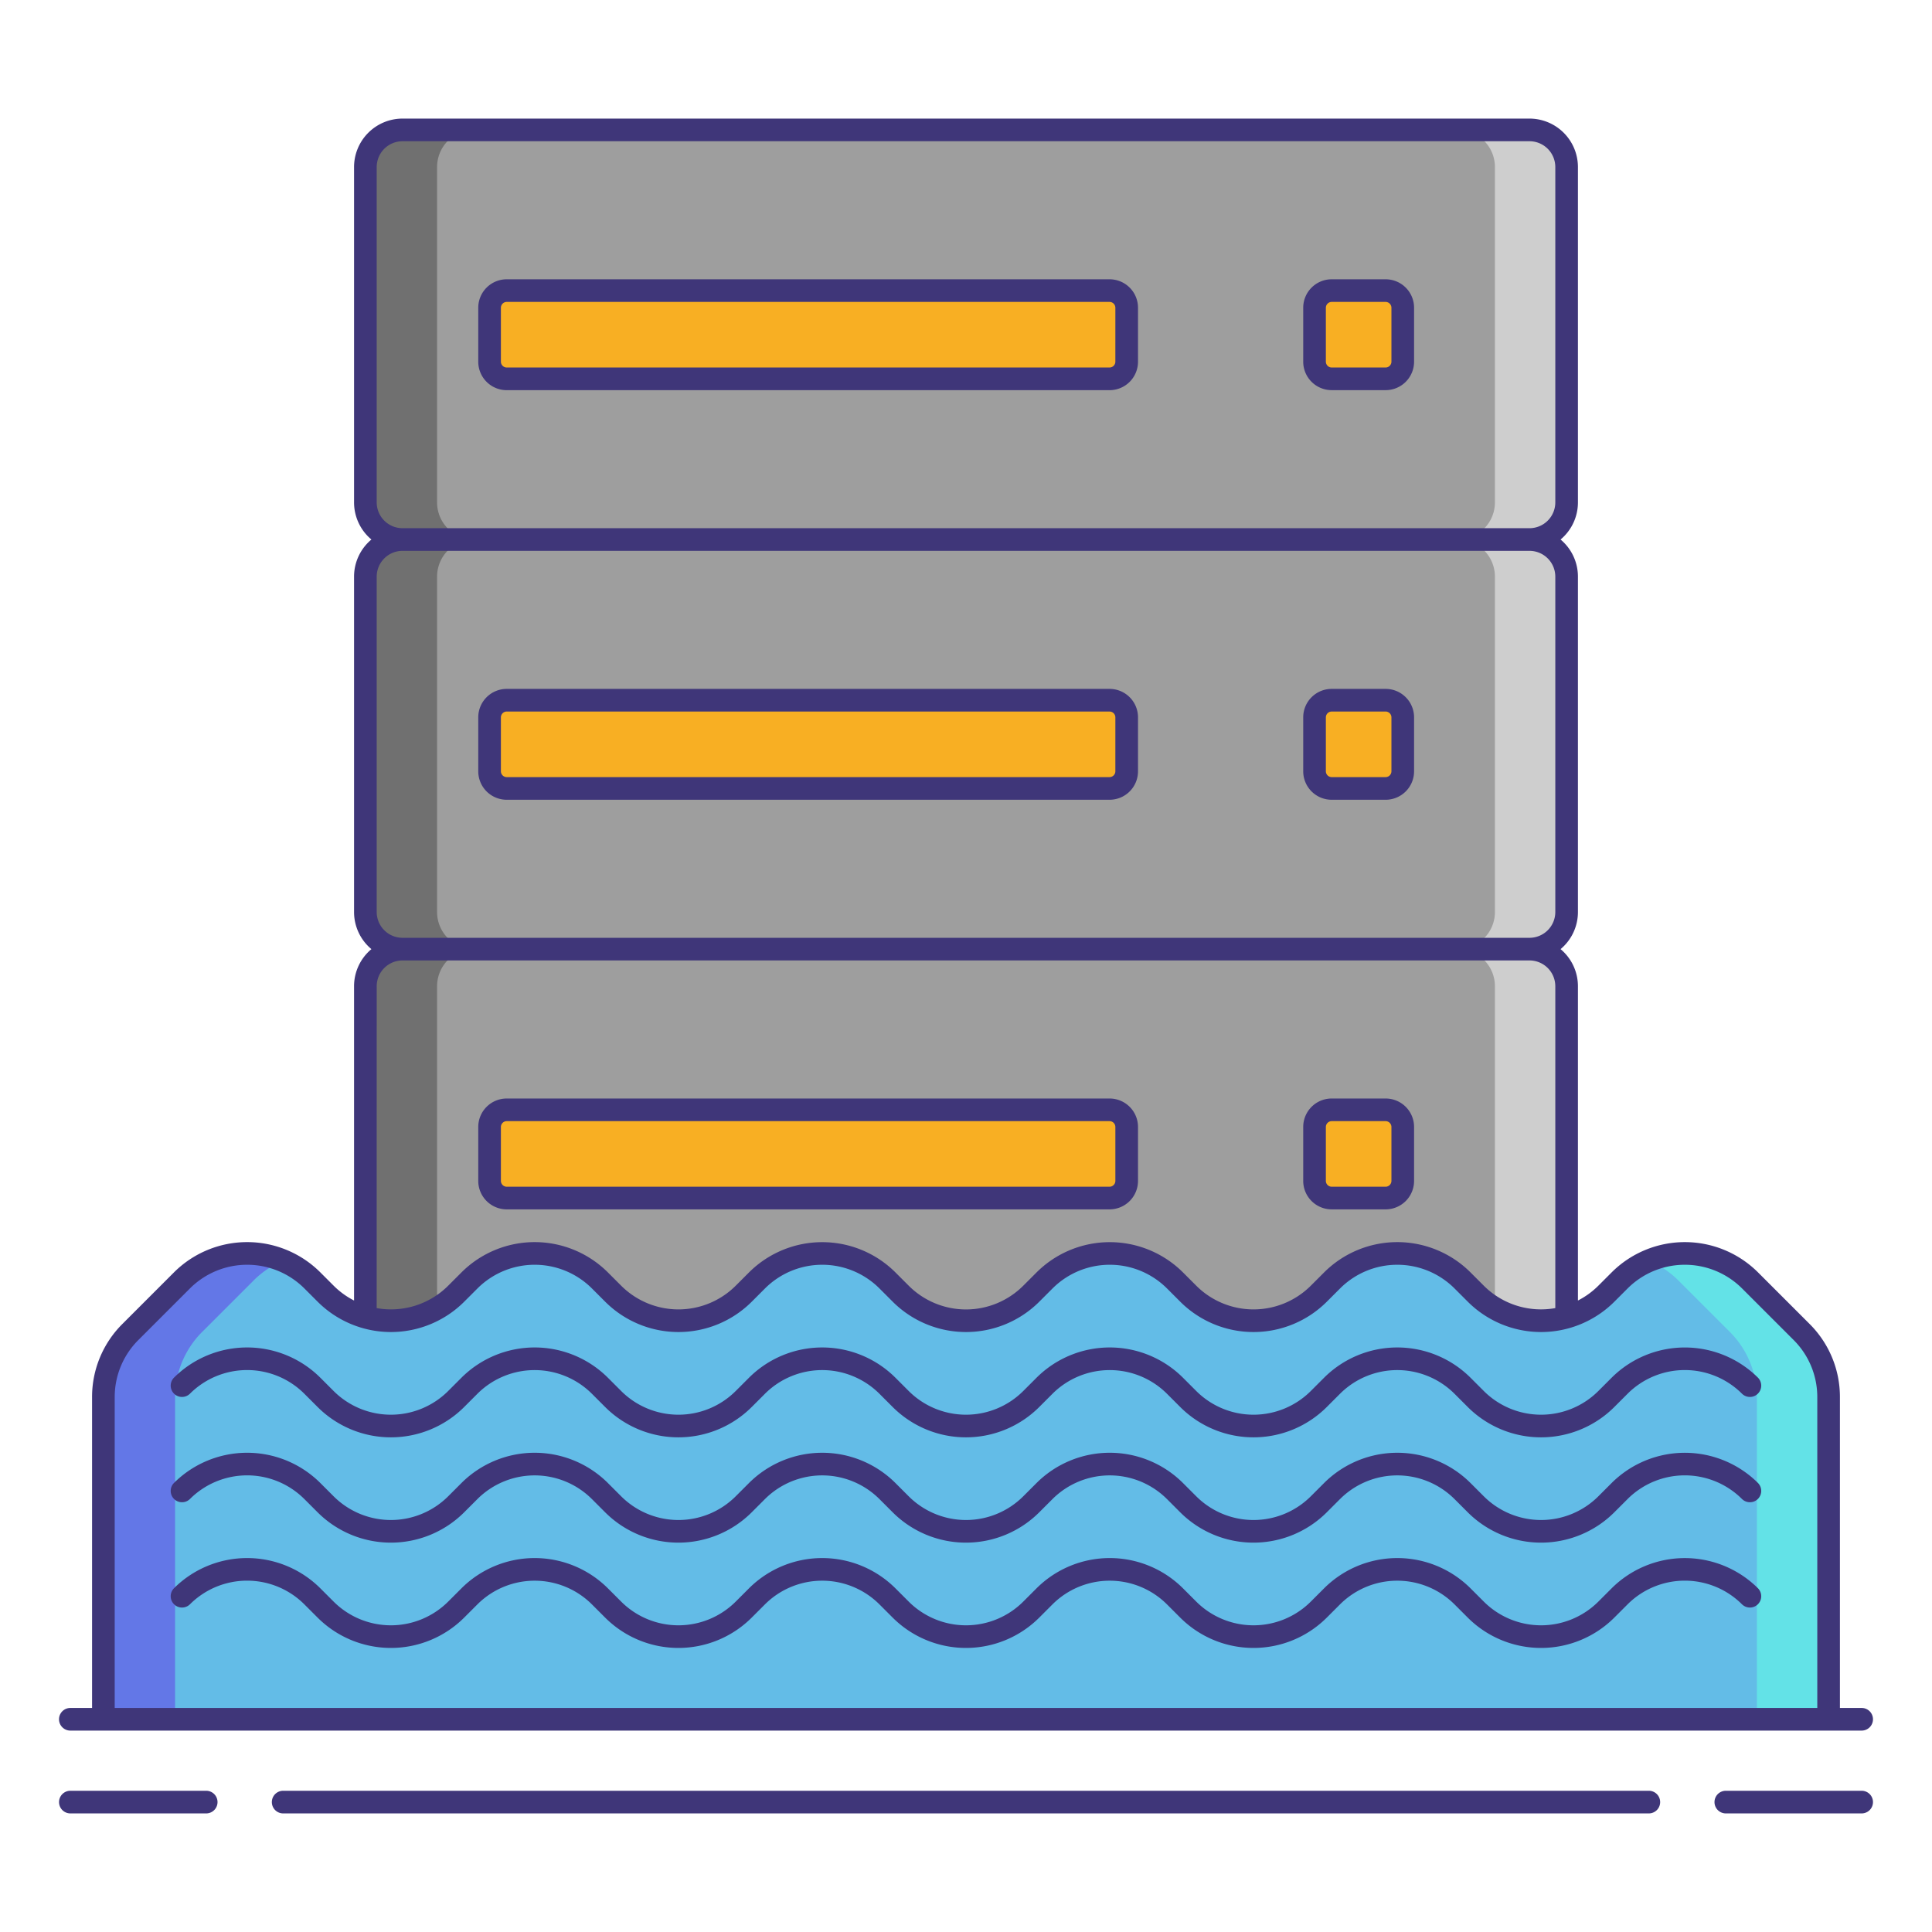 <svg xmlns="http://www.w3.org/2000/svg" viewBox="0 0 256 256"><title>icons_</title><rect x="48.415" y="71.489" width="159.171" height="54.275" rx="4.919" ry="4.919" fill="#9e9e9e"/><rect x="48.415" y="125.764" width="159.171" height="54.275" rx="4.919" ry="4.919" fill="#9e9e9e"/><rect x="48.415" y="17.214" width="159.171" height="54.275" rx="4.919" ry="4.919" fill="#9e9e9e"/><path d="M57.915,66.57V22.133a4.919,4.919,0,0,1,4.919-4.919h-9.5a4.919,4.919,0,0,0-4.919,4.919V66.57a4.919,4.919,0,0,0,4.919,4.919h9.5A4.919,4.919,0,0,1,57.915,66.57Z" fill="#707070"/><path d="M198.085,66.57V22.133a4.919,4.919,0,0,0-4.919-4.919h9.5a4.919,4.919,0,0,1,4.919,4.919V66.57a4.919,4.919,0,0,1-4.919,4.919h-9.5A4.919,4.919,0,0,0,198.085,66.57Z" fill="#cecece"/><path d="M198.085,120.846V76.408a4.919,4.919,0,0,0-4.919-4.919h9.5a4.919,4.919,0,0,1,4.919,4.919v44.438a4.919,4.919,0,0,1-4.919,4.919h-9.5A4.919,4.919,0,0,0,198.085,120.846Z" fill="#cecece"/><path d="M198.085,175.121V130.683a4.919,4.919,0,0,0-4.919-4.919h9.5a4.919,4.919,0,0,1,4.919,4.919v44.438a4.919,4.919,0,0,1-4.919,4.919h-9.5A4.919,4.919,0,0,0,198.085,175.121Z" fill="#cecece"/><path d="M57.915,120.846V76.408a4.919,4.919,0,0,1,4.919-4.919h-9.5a4.919,4.919,0,0,0-4.919,4.919v44.438a4.919,4.919,0,0,0,4.919,4.919h9.5A4.919,4.919,0,0,1,57.915,120.846Z" fill="#707070"/><path d="M57.915,175.121V130.683a4.919,4.919,0,0,1,4.919-4.919h-9.5a4.919,4.919,0,0,0-4.919,4.919v44.438a4.919,4.919,0,0,0,4.919,4.919h9.5A4.919,4.919,0,0,1,57.915,175.121Z" fill="#707070"/><rect x="64.871" y="38.507" width="84.42" height="11.689" rx="2.265" ry="2.265" fill="#f8af23"/><rect x="64.871" y="92.782" width="84.42" height="11.689" rx="2.265" ry="2.265" fill="#f8af23"/><rect x="64.871" y="147.058" width="84.42" height="11.689" rx="2.265" ry="2.265" fill="#f8af23"/><rect x="174.184" y="38.507" width="11.689" height="11.689" rx="2.265" ry="2.265" fill="#f8af23"/><rect x="174.184" y="92.782" width="11.689" height="11.689" rx="2.265" ry="2.265" fill="#f8af23"/><rect x="174.184" y="147.058" width="11.689" height="11.689" rx="2.265" ry="2.265" fill="#f8af23"/><path d="M17.281,176.491l6.823-6.823a12.227,12.227,0,0,1,17.291,0l1.759,1.759a12.227,12.227,0,0,0,17.291,0l1.759-1.759a12.227,12.227,0,0,1,17.291,0l1.759,1.759a12.227,12.227,0,0,0,17.291,0l1.759-1.759a12.227,12.227,0,0,1,17.291,0l1.759,1.759a12.227,12.227,0,0,0,17.291,0l1.759-1.759a12.227,12.227,0,0,1,17.291,0l1.759,1.759a12.227,12.227,0,0,0,17.291,0l1.759-1.759a12.227,12.227,0,0,1,17.291,0l1.759,1.759a12.227,12.227,0,0,0,17.291,0l1.759-1.759a12.227,12.227,0,0,1,17.291,0l6.823,6.823a12.227,12.227,0,0,1,3.581,8.646v42.677H13.7V185.136A12.227,12.227,0,0,1,17.281,176.491Z" fill="#63bce7"/><path d="M26.781,176.491l6.823-6.823a12.18,12.18,0,0,1,3.9-2.617,12.225,12.225,0,0,0-13.4,2.617l-6.823,6.823a12.227,12.227,0,0,0-3.581,8.646v42.677h9.5V185.136A12.227,12.227,0,0,1,26.781,176.491Z" fill="#6377e7"/><path d="M229.219,176.491l-6.823-6.823a12.18,12.18,0,0,0-3.9-2.617,12.225,12.225,0,0,1,13.4,2.617l6.823,6.823a12.227,12.227,0,0,1,3.581,8.646v42.677h-9.5V185.136A12.227,12.227,0,0,0,229.219,176.491Z" fill="#63e2e7"/><path d="M147.025,37.007H67.137a3.77,3.77,0,0,0-3.765,3.766v7.158A3.769,3.769,0,0,0,67.137,51.7h79.889a3.77,3.77,0,0,0,3.766-3.765V40.772A3.77,3.77,0,0,0,147.025,37.007Zm.766,10.924a.776.776,0,0,1-.766.765H67.137a.776.776,0,0,1-.765-.765V40.772a.776.776,0,0,1,.765-.766h79.889a.776.776,0,0,1,.766.766Z" fill="#3f3679"/><path d="M147.025,91.282H67.137a3.77,3.77,0,0,0-3.765,3.766v7.158a3.77,3.77,0,0,0,3.765,3.766h79.889a3.77,3.77,0,0,0,3.766-3.766V95.048A3.77,3.77,0,0,0,147.025,91.282Zm.766,10.923a.776.776,0,0,1-.766.766H67.137a.776.776,0,0,1-.765-.766V95.048a.776.776,0,0,1,.765-.766h79.889a.776.776,0,0,1,.766.766Z" fill="#3f3679"/><path d="M67.137,160.247h79.889a3.77,3.77,0,0,0,3.766-3.766v-7.158a3.77,3.77,0,0,0-3.766-3.765H67.137a3.769,3.769,0,0,0-3.765,3.765v7.158A3.77,3.77,0,0,0,67.137,160.247Zm-.765-10.924a.776.776,0,0,1,.765-.765h79.889a.776.776,0,0,1,.766.765v7.158a.776.776,0,0,1-.766.766H67.137a.776.776,0,0,1-.765-.766Z" fill="#3f3679"/><path d="M183.607,37.007h-7.158a3.77,3.77,0,0,0-3.765,3.766v7.158a3.769,3.769,0,0,0,3.765,3.765h7.158a3.769,3.769,0,0,0,3.765-3.765V40.772A3.77,3.77,0,0,0,183.607,37.007Zm.765,10.924a.776.776,0,0,1-.765.765h-7.158a.776.776,0,0,1-.765-.765V40.772a.776.776,0,0,1,.765-.766h7.158a.776.776,0,0,1,.765.766Z" fill="#3f3679"/><path d="M183.607,91.282h-7.158a3.77,3.77,0,0,0-3.765,3.766v7.158a3.77,3.77,0,0,0,3.765,3.766h7.158a3.77,3.77,0,0,0,3.765-3.766V95.048A3.77,3.77,0,0,0,183.607,91.282Zm.765,10.923a.776.776,0,0,1-.765.766h-7.158a.776.776,0,0,1-.765-.766V95.048a.776.776,0,0,1,.765-.766h7.158a.776.776,0,0,1,.765.766Z" fill="#3f3679"/><path d="M176.449,160.247h7.158a3.77,3.77,0,0,0,3.765-3.766v-7.158a3.769,3.769,0,0,0-3.765-3.765h-7.158a3.769,3.769,0,0,0-3.765,3.765v7.158A3.77,3.77,0,0,0,176.449,160.247Zm-.765-10.924a.776.776,0,0,1,.765-.765h7.158a.776.776,0,0,1,.765.765v7.158a.776.776,0,0,1-.765.766h-7.158a.776.776,0,0,1-.765-.766Z" fill="#3f3679"/><path d="M213.544,182.56l-1.759,1.759a10.74,10.74,0,0,1-15.17,0l-1.759-1.759a13.742,13.742,0,0,0-19.413,0l-1.759,1.759a10.74,10.74,0,0,1-15.17,0l-1.759-1.759a13.741,13.741,0,0,0-19.413,0l-1.759,1.759a10.74,10.74,0,0,1-15.17,0l-1.759-1.759a13.742,13.742,0,0,0-19.413,0l-1.759,1.759a10.74,10.74,0,0,1-15.17,0l-1.759-1.759a13.741,13.741,0,0,0-19.413,0l-1.759,1.759a10.74,10.74,0,0,1-15.17,0l-1.759-1.759a13.741,13.741,0,0,0-19.413,0,1.5,1.5,0,0,0,2.121,2.121,10.728,10.728,0,0,1,15.17,0l1.759,1.759a13.741,13.741,0,0,0,19.412,0l1.759-1.759a10.74,10.74,0,0,1,15.17,0l1.759,1.759a13.741,13.741,0,0,0,19.412,0l1.759-1.759a10.739,10.739,0,0,1,15.17,0l1.759,1.759a13.741,13.741,0,0,0,19.412,0l1.759-1.759a10.74,10.74,0,0,1,15.17,0l1.759,1.759a13.741,13.741,0,0,0,19.412,0l1.759-1.759a10.739,10.739,0,0,1,15.17,0l1.759,1.759a13.741,13.741,0,0,0,19.412,0l1.759-1.759a10.728,10.728,0,0,1,15.17,0,1.5,1.5,0,0,0,2.121-2.121A13.742,13.742,0,0,0,213.544,182.56Z" fill="#3f3679"/><path d="M213.544,196.513l-1.759,1.759a10.74,10.74,0,0,1-15.17,0l-1.759-1.759a13.742,13.742,0,0,0-19.413,0l-1.759,1.759a10.74,10.74,0,0,1-15.17,0l-1.759-1.759a13.741,13.741,0,0,0-19.413,0l-1.759,1.759a10.74,10.74,0,0,1-15.17,0l-1.759-1.759a13.742,13.742,0,0,0-19.413,0l-1.759,1.759a10.74,10.74,0,0,1-15.17,0l-1.759-1.759a13.741,13.741,0,0,0-19.413,0l-1.759,1.759a10.74,10.74,0,0,1-15.17,0l-1.759-1.759a13.741,13.741,0,0,0-19.413,0,1.5,1.5,0,0,0,2.121,2.121,10.728,10.728,0,0,1,15.17,0l1.759,1.759a13.741,13.741,0,0,0,19.412,0l1.759-1.759a10.739,10.739,0,0,1,15.17,0l1.759,1.759a13.741,13.741,0,0,0,19.412,0l1.759-1.759a10.739,10.739,0,0,1,15.17,0l1.759,1.759a13.741,13.741,0,0,0,19.412,0l1.759-1.759a10.739,10.739,0,0,1,15.17,0l1.759,1.759a13.741,13.741,0,0,0,19.412,0l1.759-1.759a10.739,10.739,0,0,1,15.17,0l1.759,1.759a13.741,13.741,0,0,0,19.412,0l1.759-1.759a10.728,10.728,0,0,1,15.17,0,1.5,1.5,0,0,0,2.121-2.121A13.742,13.742,0,0,0,213.544,196.513Z" fill="#3f3679"/><path d="M213.544,210.466l-1.759,1.759a10.74,10.74,0,0,1-15.17,0l-1.759-1.759a13.742,13.742,0,0,0-19.413,0l-1.759,1.759a10.74,10.74,0,0,1-15.17,0l-1.759-1.759a13.741,13.741,0,0,0-19.413,0l-1.759,1.759a10.74,10.74,0,0,1-15.17,0l-1.759-1.759a13.742,13.742,0,0,0-19.413,0l-1.759,1.759a10.74,10.74,0,0,1-15.17,0l-1.759-1.759a13.741,13.741,0,0,0-19.413,0l-1.759,1.759a10.74,10.74,0,0,1-15.17,0l-1.759-1.759a13.741,13.741,0,0,0-19.413,0,1.5,1.5,0,0,0,2.121,2.121,10.728,10.728,0,0,1,15.17,0l1.759,1.759a13.741,13.741,0,0,0,19.412,0l1.759-1.759a10.74,10.74,0,0,1,15.17,0l1.759,1.759a13.741,13.741,0,0,0,19.412,0l1.759-1.759a10.739,10.739,0,0,1,15.17,0l1.759,1.759a13.741,13.741,0,0,0,19.412,0l1.759-1.759a10.74,10.74,0,0,1,15.17,0l1.759,1.759a13.741,13.741,0,0,0,19.412,0l1.759-1.759a10.739,10.739,0,0,1,15.17,0l1.759,1.759a13.741,13.741,0,0,0,19.412,0l1.759-1.759a10.728,10.728,0,0,1,15.17,0,1.5,1.5,0,0,0,2.121-2.121A13.742,13.742,0,0,0,213.544,210.466Z" fill="#3f3679"/><path d="M27.323,237.286h-18a1.5,1.5,0,1,0,0,3h18a1.5,1.5,0,1,0,0-3Z" fill="#3f3679"/><path d="M246.68,237.286h-18a1.5,1.5,0,0,0,0,3h18a1.5,1.5,0,0,0,0-3Z" fill="#3f3679"/><path d="M218.479,237.286H37.521a1.5,1.5,0,0,0,0,3H218.479a1.5,1.5,0,0,0,0-3Z" fill="#3f3679"/><path d="M9.32,229.313H246.68a1.5,1.5,0,0,0,0-3H243.8V185.136a13.635,13.635,0,0,0-4.021-9.706l-6.823-6.823a13.727,13.727,0,0,0-19.413,0l-1.759,1.759a10.677,10.677,0,0,1-2.7,1.96V130.683a6.406,6.406,0,0,0-2.3-4.919,6.405,6.405,0,0,0,2.3-4.918V76.408a6.405,6.405,0,0,0-2.3-4.919,6.406,6.406,0,0,0,2.3-4.919V22.133a6.426,6.426,0,0,0-6.419-6.419H53.333a6.426,6.426,0,0,0-6.419,6.419V66.57a6.406,6.406,0,0,0,2.3,4.919,6.405,6.405,0,0,0-2.3,4.919v44.438a6.405,6.405,0,0,0,2.3,4.918,6.406,6.406,0,0,0-2.3,4.919v41.642a10.677,10.677,0,0,1-2.7-1.96l-1.759-1.759a13.727,13.727,0,0,0-19.413,0L16.22,175.43a13.635,13.635,0,0,0-4.021,9.706v41.177H9.32a1.5,1.5,0,1,0,0,3ZM49.915,66.57V22.133a3.423,3.423,0,0,1,3.419-3.419H202.667a3.423,3.423,0,0,1,3.419,3.419V66.57a3.423,3.423,0,0,1-3.419,3.419H53.333A3.423,3.423,0,0,1,49.915,66.57Zm0,54.275V76.408a3.423,3.423,0,0,1,3.419-3.418H202.667a3.423,3.423,0,0,1,3.419,3.418v44.438a3.423,3.423,0,0,1-3.419,3.418H53.333A3.423,3.423,0,0,1,49.915,120.846Zm0,9.837a3.423,3.423,0,0,1,3.419-3.419H202.667a3.423,3.423,0,0,1,3.419,3.419V173.33a10.718,10.718,0,0,1-9.47-2.964l-1.759-1.759a13.727,13.727,0,0,0-19.413,0l-1.759,1.759a10.74,10.74,0,0,1-15.17,0l-1.759-1.759a13.741,13.741,0,0,0-19.413,0l-1.759,1.759a10.727,10.727,0,0,1-15.17,0l-1.759-1.759a13.742,13.742,0,0,0-19.413,0l-1.759,1.759a10.74,10.74,0,0,1-15.17,0l-1.759-1.759a13.727,13.727,0,0,0-19.413,0l-1.759,1.759a10.718,10.718,0,0,1-9.47,2.964ZM15.2,185.136a10.657,10.657,0,0,1,3.142-7.585l6.823-6.823a10.728,10.728,0,0,1,15.17,0l1.759,1.759a13.741,13.741,0,0,0,19.412,0l1.759-1.759a10.728,10.728,0,0,1,15.17,0l1.759,1.759a13.741,13.741,0,0,0,19.412,0l1.759-1.759a10.728,10.728,0,0,1,15.17,0l1.759,1.759a13.741,13.741,0,0,0,19.412,0l1.759-1.759a10.728,10.728,0,0,1,15.17,0l1.759,1.759a13.741,13.741,0,0,0,19.412,0l1.759-1.759a10.728,10.728,0,0,1,15.17,0l1.759,1.759a13.741,13.741,0,0,0,19.412,0l1.759-1.759a10.728,10.728,0,0,1,15.17,0l6.823,6.823a10.657,10.657,0,0,1,3.142,7.585v41.177H15.2Z" fill="#3f3679"/></svg>
